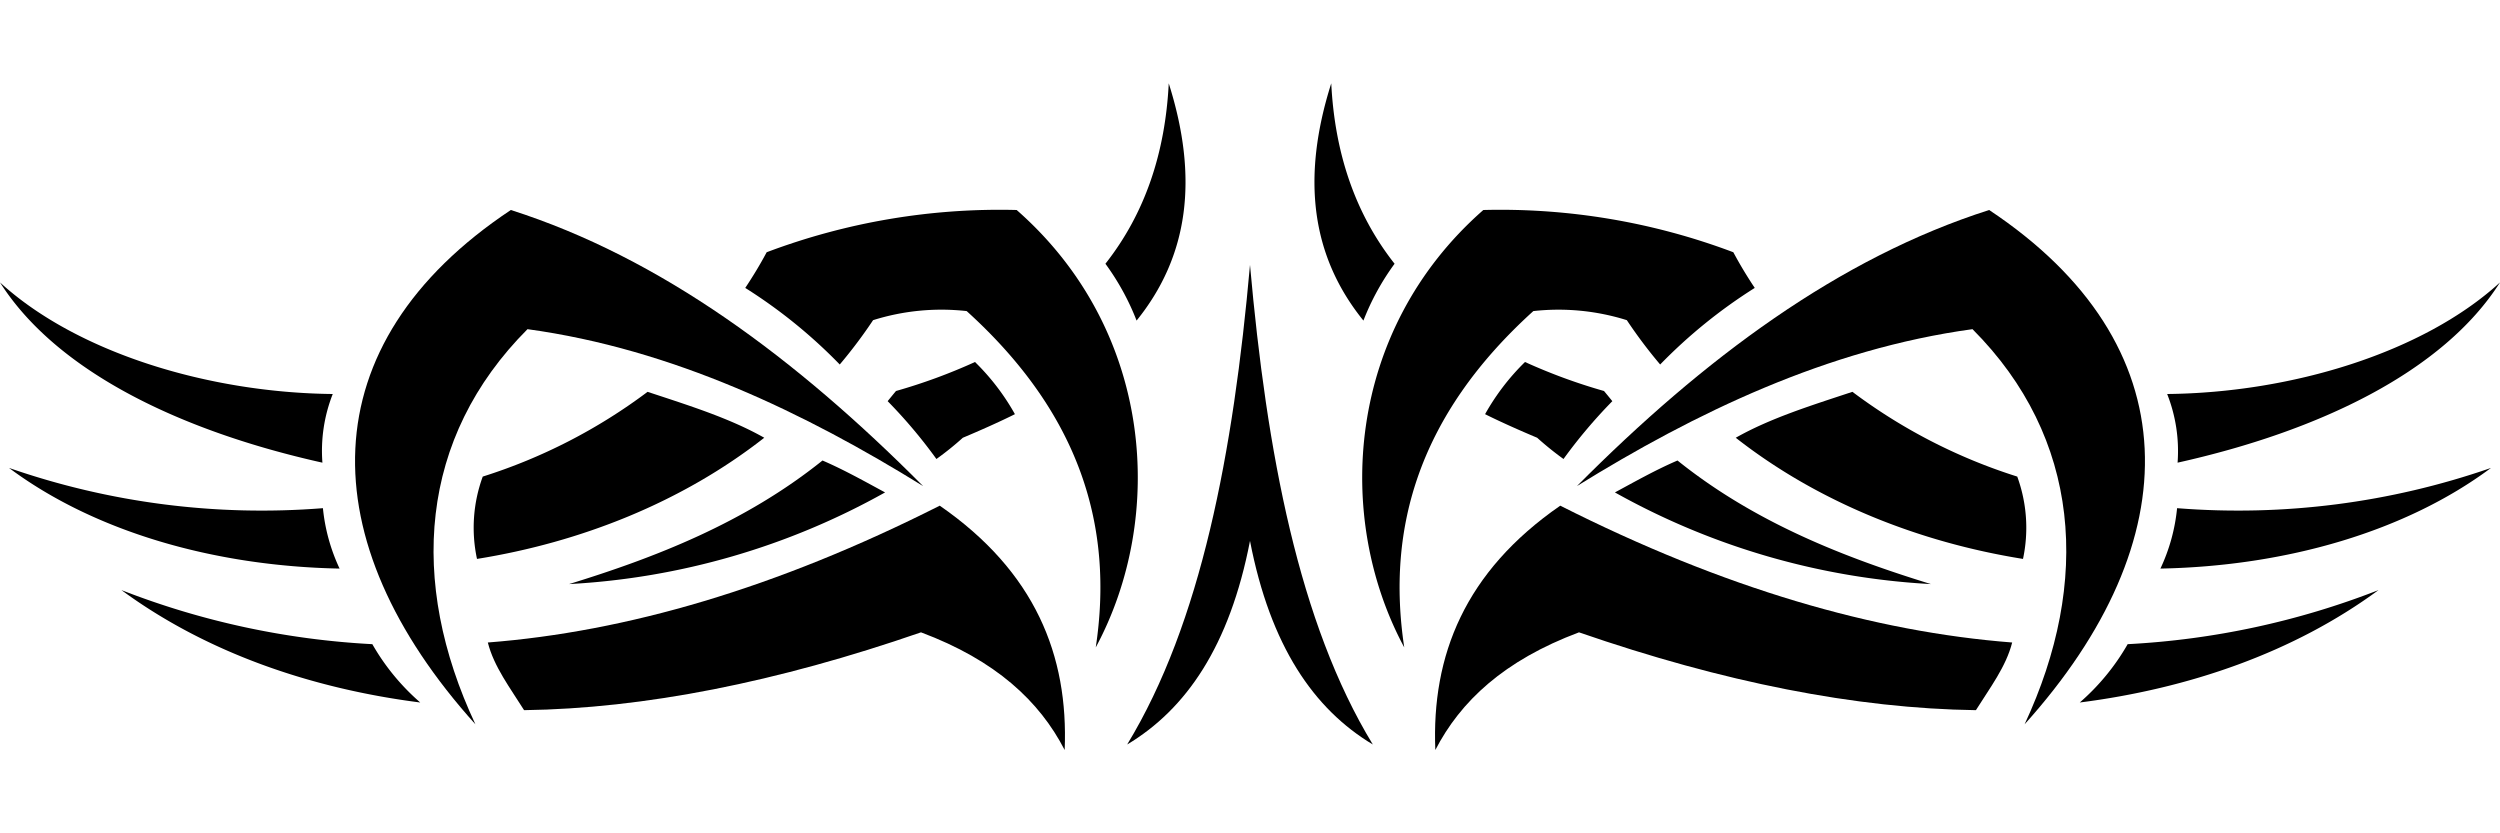 <svg id="Layer_1" data-name="Layer 1" xmlns="http://www.w3.org/2000/svg" viewBox="0 0 300 100"><path d="M150,31.79c2,22.53,5.87,43,14.74,57.55-7.08-4.24-12.3-11.82-14.74-24.43-2.44,12.61-7.66,20.19-14.74,24.43C144.13,74.75,148,54.32,150,31.79Z"/><path d="M14.57,70.81C24.75,78.3,37.34,82.63,50.43,84.3a27,27,0,0,1-5.75-7A96.65,96.65,0,0,1,14.57,70.81Z"/><path d="M112.77,60.68C93.09,70.62,75.11,75.81,58.54,77.1c.73,2.9,2.68,5.45,4.35,8.12,14.41-.2,30.31-3.35,47.63-9.34,9,3.37,14.22,8.27,17.24,14.12C128.23,78.66,124.22,68.6,112.77,60.68Z"/><path d="M1.08,56.15c10.17,7.58,24.44,11.78,39.67,12.08a22.21,22.21,0,0,1-2-7.25A92.37,92.37,0,0,1,1.08,56.15Z"/><path d="M57.93,57.19a17.82,17.82,0,0,0-.69,9.88c12.46-2,24.59-6.8,34.47-14.54-4.17-2.36-9.07-3.88-14-5.51A66.09,66.09,0,0,1,57.93,57.19Z"/><path d="M122,25.2a79.25,79.25,0,0,0-30,5.07c-.79,1.48-1.65,2.9-2.57,4.28a61.36,61.36,0,0,1,11.34,9.19,58.35,58.35,0,0,0,4-5.32A27.32,27.32,0,0,1,116,37.33c13.72,12.42,17.66,26,15.49,40.36C139.89,62.09,138.5,39.68,122,25.2Z"/><path d="M110.77,58.33C95.53,43,79.3,30.94,61.3,25.2,37.06,41.31,37.2,64.87,57.05,86.92,49,69.78,50.3,52.53,63.3,39.5,80.73,41.89,96.61,49.56,110.77,58.33Z"/><path d="M68.29,70.09a87.21,87.21,0,0,0,37.92-11c-2.41-1.3-4.87-2.69-7.51-3.83C89.36,62.76,78.55,66.93,68.29,70.09Z"/><path d="M140.25,10c-.42,8.33-2.84,15.61-7.6,21.65a29.81,29.81,0,0,1,3.74,6.82C142.62,30.76,143.87,21.41,140.25,10Z"/><path d="M107.52,46.92c-.34.41-.68.82-1,1.22a60.17,60.17,0,0,1,5.85,6.94,36,36,0,0,0,3.17-2.55c2-.84,4.46-1.93,6.25-2.83A27.59,27.59,0,0,0,117,43.44,67.22,67.22,0,0,1,107.52,46.92Z"/><path d="M0,33.89c9.2,8.42,25,13.24,39.93,13.39a18.62,18.62,0,0,0-1.24,8.24C21.68,51.73,6.8,44.59,0,33.89Z"/><path d="M285.42,70.81c-10.17,7.49-22.76,11.82-35.85,13.49a27,27,0,0,0,5.75-7A96.53,96.53,0,0,0,285.42,70.81Z"/><path d="M187.23,60.68c19.68,9.94,37.66,15.13,54.23,16.42-.73,2.9-2.68,5.45-4.35,8.12-14.42-.2-30.31-3.35-47.63-9.34-9,3.37-14.22,8.27-17.24,14.12C171.77,78.66,175.78,68.6,187.23,60.68Z"/><path d="M298.92,56.15c-10.17,7.58-24.45,11.78-39.67,12.08a22,22,0,0,0,2-7.25A92.42,92.42,0,0,0,298.92,56.15Z"/><path d="M242.07,57.19a17.91,17.91,0,0,1,.69,9.88c-12.47-2-24.59-6.8-34.47-14.54,4.17-2.36,9.07-3.88,14-5.51A66.09,66.09,0,0,0,242.07,57.19Z"/><path d="M178,25.2a79.25,79.25,0,0,1,30,5.07c.79,1.48,1.65,2.9,2.57,4.28a61.79,61.79,0,0,0-11.35,9.19,58.26,58.26,0,0,1-4-5.32A27.34,27.34,0,0,0,184,37.33c-13.72,12.42-17.66,26-15.49,40.36C160.11,62.09,161.5,39.68,178,25.2Z"/><path d="M189.23,58.33C204.47,43,220.7,30.94,238.7,25.2c24.24,16.11,24.1,39.67,4.25,61.72,8-17.14,6.75-34.39-6.25-47.42C219.26,41.89,203.39,49.56,189.23,58.33Z"/><path d="M231.71,70.09a87.21,87.21,0,0,1-37.92-11c2.41-1.3,4.86-2.69,7.51-3.83C210.64,62.76,221.45,66.93,231.71,70.09Z"/><path d="M159.75,10c.42,8.33,2.84,15.61,7.6,21.65a29.81,29.81,0,0,0-3.74,6.82C157.37,30.76,156.13,21.41,159.75,10Z"/><path d="M192.48,46.92c.34.41.68.82,1,1.22a61.31,61.31,0,0,0-5.86,6.94,37.27,37.27,0,0,1-3.16-2.55c-2-.84-4.46-1.93-6.25-2.83A27.59,27.59,0,0,1,183,43.44,67.22,67.22,0,0,0,192.48,46.92Z"/><path d="M300,33.89c-9.2,8.42-25,13.24-39.94,13.39a18.64,18.64,0,0,1,1.25,8.24C278.32,51.73,293.2,44.59,300,33.89Z"/></svg>